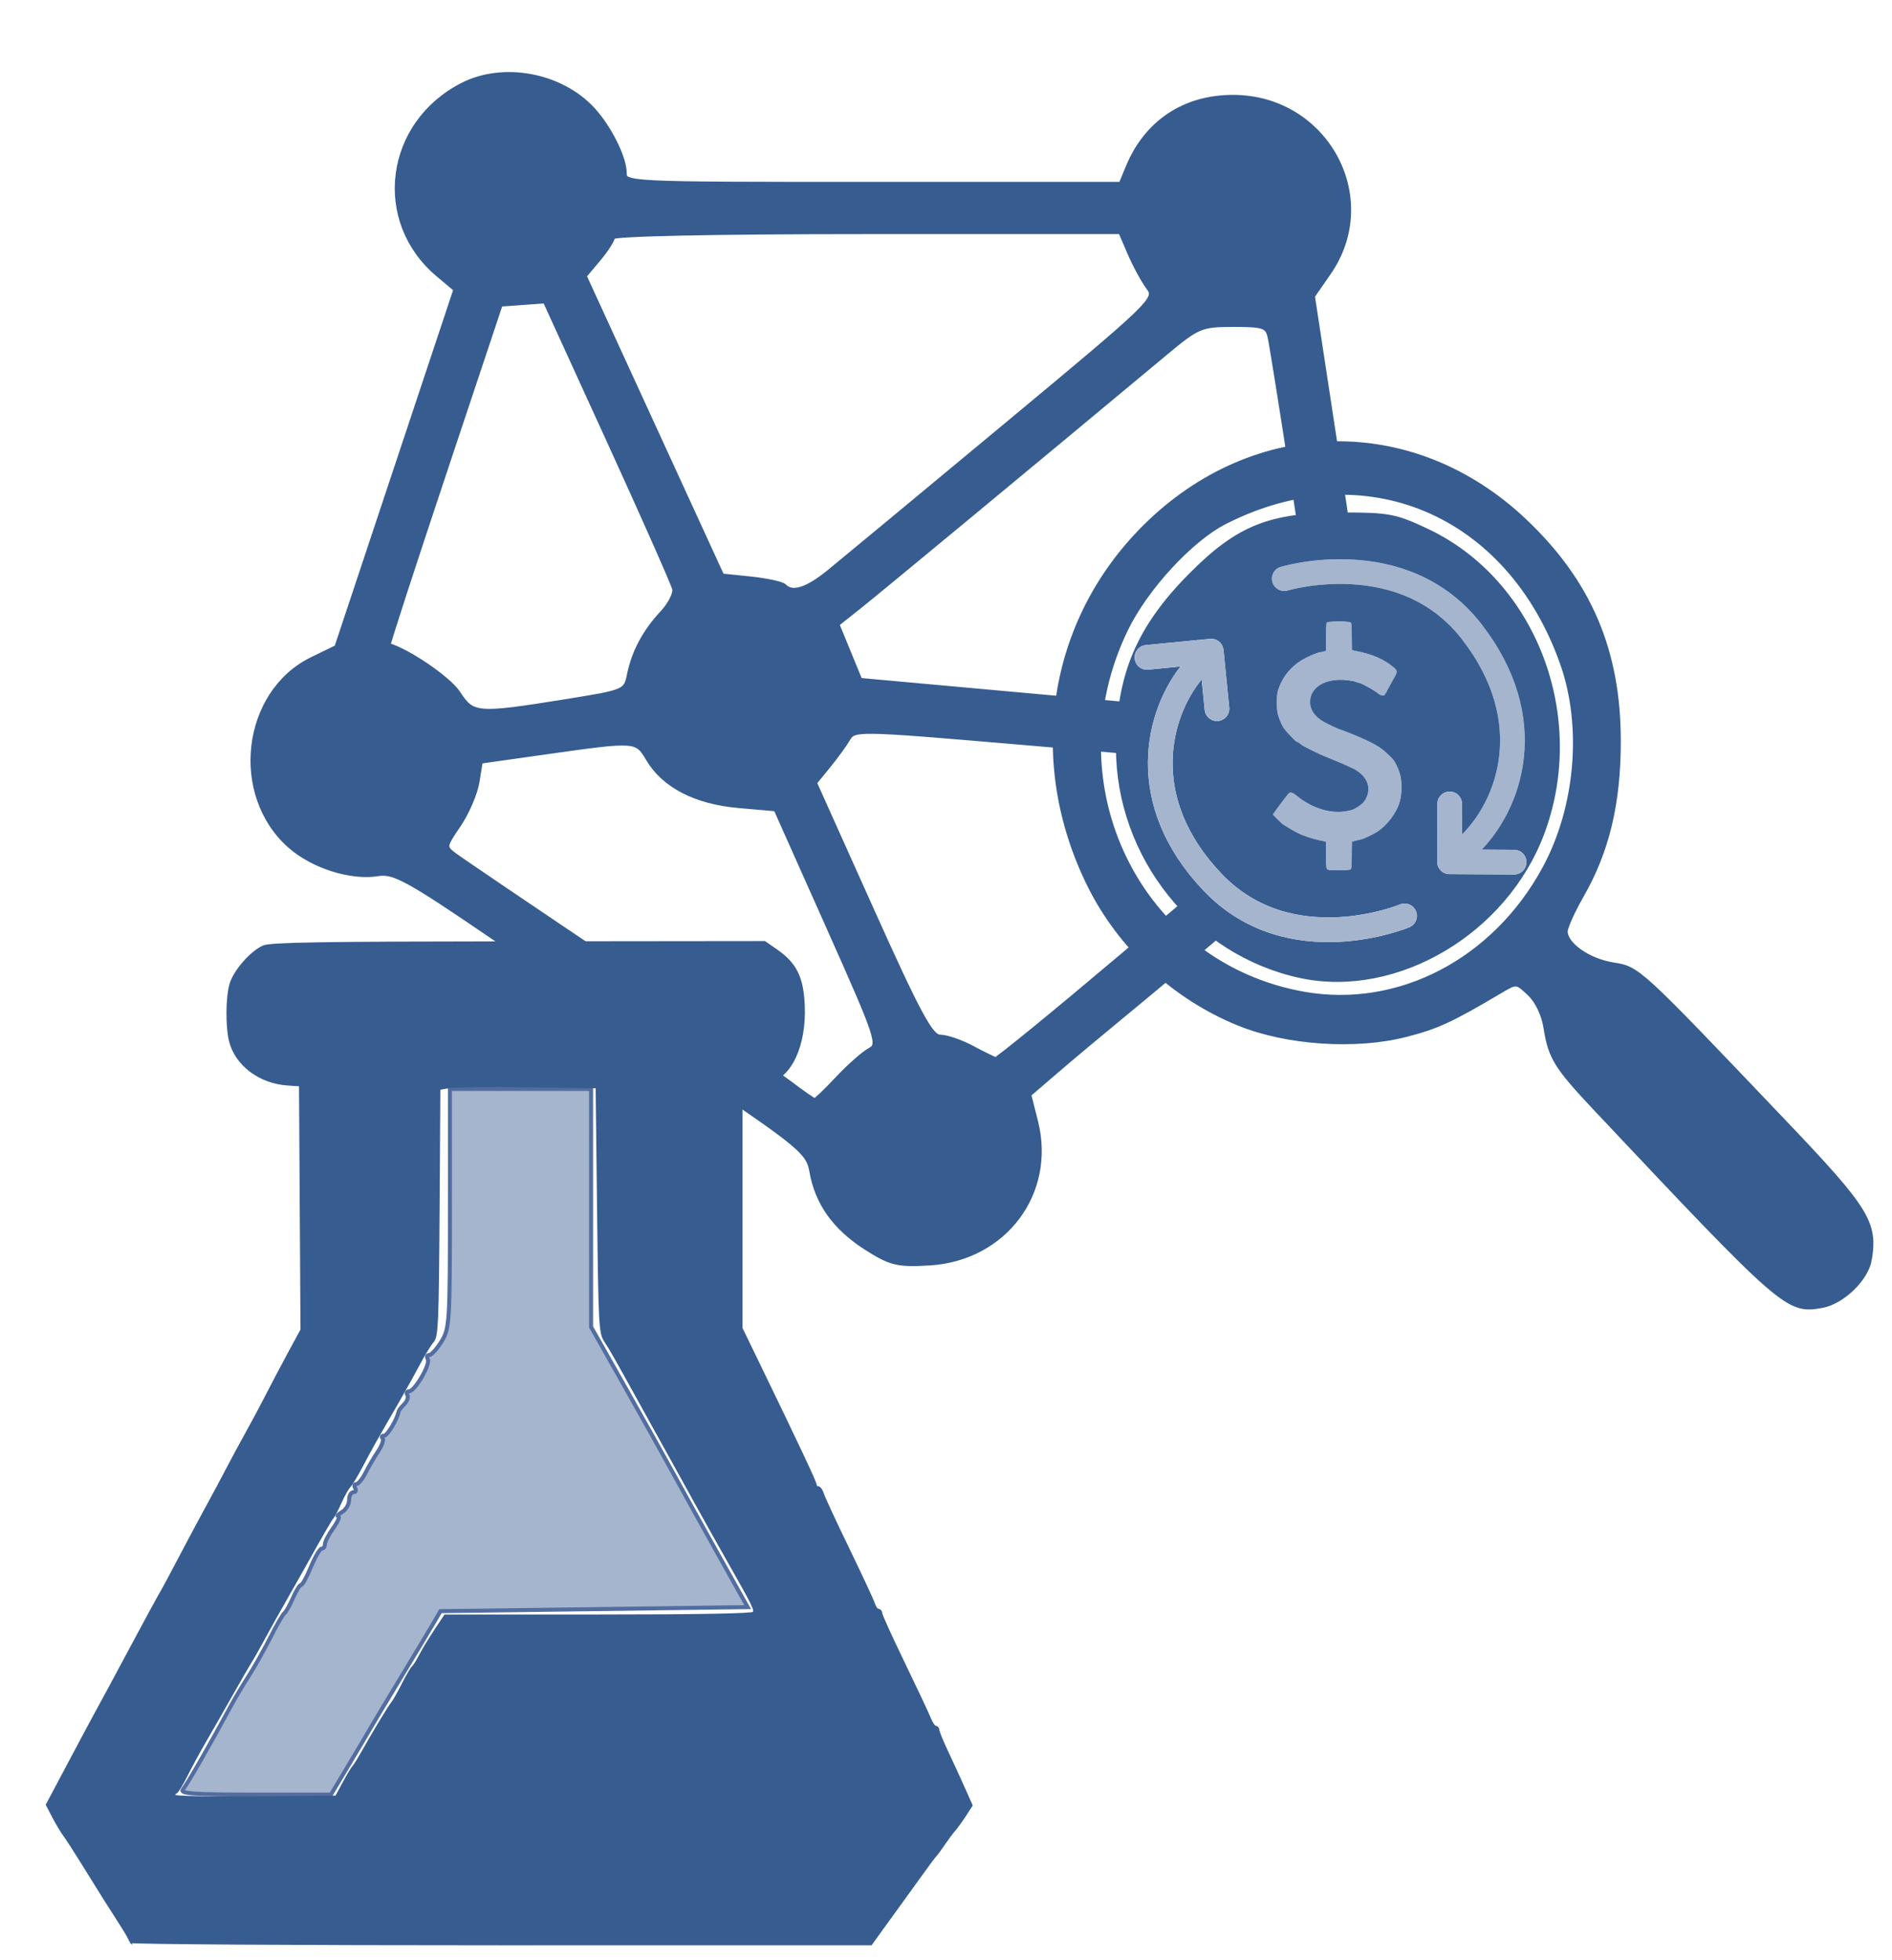 <?xml version="1.0" encoding="UTF-8" standalone="no"?>
<svg
   version="1.1"
   id="svg843"
   width="304"
   height="315"
   viewBox="0 0 304 315"
   sodipodi:docname="icon.svg"
   inkscape:version="1.1-dev (3cce3c2, 2020-09-19)"
   xmlns:inkscape="http://www.inkscape.org/namespaces/inkscape"
   xmlns:sodipodi="http://sodipodi.sourceforge.net/DTD/sodipodi-0.dtd"
   xmlns="http://www.w3.org/2000/svg"
   xmlns:svg="http://www.w3.org/2000/svg">
  <defs
     id="defs847">
    <filter
       inkscape:collect="always"
       style="color-interpolation-filters:sRGB"
       id="filter944"
       x="-2.0006558e-05"
       width="1"
       y="-1.8455951e-05"
       height="1">
      <feGaussianBlur
         inkscape:collect="always"
         stdDeviation="0.002"
         id="feGaussianBlur946" />
    </filter>
  </defs>
  <sodipodi:namedview
     pagecolor="#ffffff"
     bordercolor="#666666"
     borderopacity="1"
     objecttolerance="10"
     gridtolerance="10"
     guidetolerance="10"
     inkscape:pageopacity="0"
     inkscape:pageshadow="2"
     inkscape:window-width="1366"
     inkscape:window-height="705"
     id="namedview845"
     showgrid="false"
     inkscape:zoom="0.82857143"
     inkscape:cx="267.32759"
     inkscape:cy="83.87931"
     inkscape:window-x="-8"
     inkscape:window-y="-8"
     inkscape:window-maximized="1"
     inkscape:current-layer="g849" />
  <g
     inkscape:groupmode="layer"
     inkscape:label="Image"
     id="g849"
     style="display:inline">
    <path
       style="fill:#526fa0;fill-opacity:0.514;stroke:#526ea0;stroke-width:0.648;stroke-opacity:1"
       d="m 29.378,287.562 c 0.766,-0.943 4.122,-6.79 7.902,-13.77 0.579,-1.069 1.802,-3.114 2.717,-4.545 0.915,-1.431 2.471,-4.201 3.457,-6.156 0.986,-1.955 1.997,-3.701 2.246,-3.879 0.249,-0.178 0.865,-1.272 1.369,-2.43 0.504,-1.158 1.093,-2.106 1.308,-2.106 0.216,0 0.933,-1.312 1.595,-2.916 0.661,-1.604 1.434,-2.916 1.718,-2.916 0.283,0 0.515,-0.319 0.515,-0.71 0,-0.39 0.603,-1.557 1.34,-2.592 0.737,-1.035 1.102,-1.891 0.81,-1.902 -0.292,-0.011 -0.02,-0.317 0.604,-0.68 0.624,-0.363 1.134,-1.229 1.134,-1.924 0,-0.695 0.309,-1.264 0.686,-1.264 0.377,0 0.506,-0.292 0.286,-0.648 -0.22,-0.356 -0.141,-0.648 0.176,-0.648 0.317,0 0.98,-0.802 1.473,-1.782 0.493,-0.98 1.408,-2.544 2.034,-3.475 0.626,-0.931 0.952,-1.879 0.725,-2.106 -0.227,-0.227 -0.119,-0.413 0.239,-0.413 0.534,0 2.117,-2.639 2.332,-3.888 0.031,-0.178 0.444,-0.712 0.918,-1.186 0.474,-0.474 0.697,-1.13 0.494,-1.458 -0.203,-0.328 -0.083,-0.596 0.265,-0.596 0.929,0 3.492,-4.399 3.014,-5.172 -0.224,-0.363 -0.123,-0.66 0.226,-0.66 0.348,0 1.24,-0.982 1.982,-2.182 1.287,-2.082 1.349,-3.063 1.349,-21.384 v -19.201 h 11.34 11.34 v 19.125 19.125 l 5.575,9.873 c 3.066,5.43 6.687,11.914 8.046,14.409 1.359,2.495 4.512,8.181 7.005,12.636 l 4.534,8.1 -24.678,0.324 -24.678,0.324 -1.024,1.76 c -0.563,0.968 -2.92,4.894 -5.236,8.724 -2.317,3.83 -4.504,7.476 -4.86,8.103 -0.356,0.626 -1.96,3.333 -3.564,6.015 l -2.916,4.876 -12.229,0.003 c -9.703,0.003 -12.093,-0.164 -11.571,-0.807 z"
       id="path926"
       inkscape:export-xdpi="300"
       inkscape:export-ydpi="300" />
    <path
       style="fill:#365c90;fill-opacity:1;stroke:#365c90;stroke-width:0.853;stroke-opacity:1;filter:url(#filter944)"
       d="m 41.951,308.725 c 0,-0.389 -1.224,-2.597 -2.719,-4.907 -3.279,-5.064 -6.828,-10.71 -11.761,-18.708 -2.026,-3.286 -4.385,-6.934 -5.242,-8.107 -0.857,-1.173 -2.386,-3.725 -3.398,-5.67 l -1.841,-3.536 7.414,-13.959 c 4.077,-7.677 7.753,-14.535 8.169,-15.239 0.415,-0.704 4.45,-8.193 8.965,-16.641 4.516,-8.449 8.567,-15.937 9.003,-16.641 0.875,-1.414 3.275,-5.879 8.028,-14.935 1.724,-3.286 4.608,-8.662 6.407,-11.948 1.8,-3.286 4.469,-8.278 5.931,-11.094 1.462,-2.816 4.156,-7.809 5.987,-11.094 1.83,-3.286 4.496,-8.278 5.924,-11.094 1.428,-2.816 4.342,-8.346 6.476,-12.289 l 3.88,-7.168 -0.222,-36.645 -0.222,-36.645 -3.84,-0.256 c -8.385,-0.558 -15.503,-6.001 -17.157,-13.119 -1.007,-4.332 -0.931,-12.722 0.15,-16.616 1.096,-3.948 6.199,-9.812 9.879,-11.353 2.148,-0.899 17.443,-1.14 76.257,-1.203 l 73.57,-0.078 3.434,2.38 c 5.82,4.033 7.822,8.076 8.179,16.516 0.5,11.813 -3.869,21.301 -10.421,22.63 -1.459,0.296 -3.902,0.968 -5.427,1.493 l -2.774,0.955 v 35.75 35.75 l 5.239,10.802 c 11.755,24.237 16.949,35.28 16.949,36.035 0,0.438 0.358,0.796 0.796,0.796 0.438,0 1.057,0.864 1.376,1.92 0.319,1.056 3.745,8.449 7.614,16.428 3.868,7.979 7.307,15.372 7.642,16.428 0.335,1.056 0.967,1.92 1.405,1.92 0.438,0 0.796,0.427 0.796,0.949 0,0.522 3.004,7.146 6.676,14.721 3.672,7.575 7.175,15.02 7.784,16.546 0.61,1.525 1.446,2.774 1.858,2.774 0.412,0 0.75,0.392 0.75,0.872 0,0.48 1.219,3.456 2.709,6.614 1.49,3.158 3.727,8.031 4.972,10.83 l 2.263,5.088 -1.964,3.019 c -1.08,1.661 -2.48,3.595 -3.111,4.299 -0.631,0.704 -2.062,2.624 -3.18,4.267 -1.118,1.643 -2.253,3.179 -2.522,3.414 -0.269,0.235 -2.548,3.307 -5.064,6.827 -2.516,3.52 -5.287,7.361 -6.156,8.534 -0.87,1.173 -3.026,4.145 -4.791,6.604 l -3.209,4.47 -110.729,0.01 C 91.779,309.428 41.951,309.114 41.951,308.725 Z M 105.791,261.215 c 1.264,-2.347 2.529,-4.459 2.809,-4.694 0.281,-0.235 1.483,-2.155 2.672,-4.267 3.42,-6.079 8.206,-13.993 9.092,-15.036 0.446,-0.525 1.853,-3.021 3.127,-5.547 1.274,-2.526 2.597,-4.785 2.939,-5.019 0.342,-0.235 1.31,-1.769 2.151,-3.409 0.841,-1.64 2.869,-5 4.507,-7.467 l 2.978,-4.485 h 45.913 c 30.073,0 46.097,-0.298 46.447,-0.864 0.616,-0.996 0.152,-1.948 -7.692,-15.777 -3.195,-5.632 -7.573,-13.452 -9.729,-17.376 -2.156,-3.925 -5.073,-9.203 -6.481,-11.73 -1.408,-2.527 -5.161,-9.301 -8.339,-15.053 -9.651,-17.465 -10.464,-18.901 -12.187,-21.514 -1.564,-2.373 -1.687,-4.682 -2.089,-39.257 l -0.427,-36.735 -20.908,-0.248 c -11.5,-0.137 -22.145,-0.025 -23.656,0.247 l -2.748,0.495 -0.239,37 c -0.213,33.006 -0.392,37.171 -1.652,38.583 -0.777,0.87 -2.632,3.886 -4.122,6.703 -1.49,2.816 -4.265,7.809 -6.167,11.094 -6.677,11.538 -8.372,14.552 -10.998,19.563 -1.457,2.78 -3.103,5.508 -3.657,6.062 -0.554,0.554 -1.758,2.696 -2.676,4.759 -0.918,2.064 -1.997,4.136 -2.398,4.605 -0.678,0.792 -2.333,3.662 -9.107,15.788 -1.442,2.582 -3.946,6.998 -5.565,9.814 -1.619,2.816 -4.296,7.617 -5.949,10.668 -1.653,3.051 -3.39,6.123 -3.859,6.827 -0.469,0.704 -3.023,5.12 -5.676,9.814 -2.652,4.694 -6.273,11.03 -8.046,14.081 -1.773,3.051 -4.274,7.659 -5.558,10.241 -1.284,2.582 -2.652,4.822 -3.042,4.978 -0.39,0.156 -0.708,0.642 -0.708,1.08 0,0.478 9.716,0.705 24.37,0.569 l 24.37,-0.226 z"
       id="path930"
       inkscape:export-xdpi="300"
       inkscape:export-ydpi="300"
       transform="matrix(0.537,0,0,0.537,-1.522,146.192)" />
    <path
       style="fill:#365c90;fill-opacity:1;stroke:#365c90;stroke-width:0.932;stroke-opacity:1"
       d="m 139.147,200.371 c -4.942,-3.174 -7.754,-7.128 -8.625,-12.128 -0.542,-3.112 -1.762,-4.14 -17.782,-14.993 -9.46,-6.409 -24.366,-16.548 -33.124,-22.532 -13.986,-9.555 -16.287,-10.821 -18.896,-10.397 -4.307,0.699 -10.373,-1.22 -14.042,-4.441 -9.318,-8.181 -7.386,-24.568 3.521,-29.868 l 3.973,-1.93 9.585,-28.804 9.585,-28.804 -2.909,-2.448 c -10.17,-8.557 -8.173,-24.082 3.894,-30.27 6.568,-3.368 15.838,-1.611 20.902,3.962 2.618,2.881 5.003,7.679 5.003,10.065 0,1.896 0.299,1.911 39.971,1.911 h 39.971 l 1.174,-2.835 c 2.952,-7.126 9,-11.148 16.764,-11.148 14.826,0 23.608,16.094 15.313,28.064 l -2.623,3.785 3.93,25.791 c 2.161,14.185 3.92,26.718 3.909,27.851 -0.011,1.133 0.504,2.47 1.145,2.971 5.891,4.604 10.1,9.164 11.014,11.931 1.583,4.796 0.634,11.725 -2.189,15.992 -3.658,5.528 -8.358,8.013 -15.295,8.087 l -5.787,0.061 -10.417,8.812 c -5.73,4.847 -13.229,11.119 -16.665,13.939 -3.436,2.82 -8.269,6.865 -10.739,8.989 l -4.492,3.862 1.114,4.423 c 2.871,11.4 -5.033,21.897 -17.021,22.607 -5.104,0.302 -6.21,0.029 -10.157,-2.506 z m -4.516,-26.974 c 1.844,-1.97 4.176,-4.029 5.182,-4.576 1.737,-0.944 1.405,-1.944 -6.63,-19.956 l -8.459,-18.962 -6.035,-0.528 c -6.874,-0.602 -11.948,-3.222 -14.454,-7.464 -1.892,-3.203 -2.002,-3.211 -16.26,-1.195 l -10.856,1.535 -0.543,3.36 c -0.299,1.848 -1.638,4.965 -2.976,6.926 -2.333,3.421 -2.362,3.62 -0.719,4.877 0.942,0.721 12.619,8.633 25.95,17.584 13.33,8.95 25.915,17.546 27.966,19.101 2.051,1.555 3.898,2.839 4.105,2.854 0.207,0.014 1.885,-1.586 3.729,-3.556 z m 45.846,-19.818 c 10.98,-9.281 20.135,-17.039 20.346,-17.24 0.21,-0.201 -0.263,-1.102 -1.053,-2.002 -2.285,-2.605 -4.457,-7.408 -4.457,-9.854 0,-2.722 1.388,-2.494 -33.014,-5.422 -24.33,-2.071 -25.121,-2.084 -26.101,-0.416 -0.556,0.946 -2.003,2.935 -3.216,4.421 l -2.205,2.701 9.196,20.474 c 7.532,16.77 9.534,20.475 11.061,20.48 1.025,0.003 3.333,0.793 5.127,1.755 1.794,0.962 3.508,1.8 3.808,1.863 0.3,0.063 9.528,-7.479 20.508,-16.76 z M 90.871,112.82 c 9.623,-1.545 9.758,-1.602 10.325,-4.359 0.758,-3.684 2.472,-6.898 5.294,-9.926 1.266,-1.359 2.159,-3.121 1.984,-3.915 -0.176,-0.794 -4.933,-11.546 -10.573,-23.894 L 87.646,48.276 l -3.654,0.264 -3.654,0.264 -9.147,27.438 c -5.031,15.091 -9.049,27.466 -8.93,27.499 3.217,0.91 9.797,5.398 11.287,7.699 2.334,3.607 3.083,3.666 17.324,1.38 z m 109.285,-2.53 c 2.228,-2.35 5.672,-4.807 7.742,-5.525 3.294,-1.142 3.696,-1.599 3.445,-3.924 -0.416,-3.863 -6.64,-44.22 -7.199,-46.677 -0.428,-1.883 -1.037,-2.097 -5.96,-2.097 -5.194,0 -5.772,0.24 -10.935,4.542 -20.981,17.48 -46.168,38.34 -49.224,40.769 l -3.645,2.897 1.87,4.56 1.87,4.56 26.966,2.449 c 14.831,1.347 27.886,2.501 29.012,2.564 1.309,0.073 3.492,-1.41 6.059,-4.118 z M 133.343,91.925 c 2.039,-1.662 14.742,-12.193 28.227,-23.401 23.973,-19.925 24.486,-20.424 23.032,-22.38 -0.818,-1.1 -2.162,-3.574 -2.987,-5.496 l -1.5,-3.496 h -40.875 c -24.364,0 -40.875,0.348 -40.875,0.861 0,0.473 -1.032,2.088 -2.294,3.587 l -2.294,2.727 11.079,24.145 11.079,24.145 4.675,0.487 c 2.571,0.268 4.98,0.792 5.353,1.165 1.367,1.367 3.758,0.608 7.38,-2.343 z"
       id="path964"
       inkscape:export-xdpi="300"
       inkscape:export-ydpi="300" />
    <g
       id="g986"
       transform="translate(-19.957,-93.858)"
       inkscape:export-xdpi="300"
       inkscape:export-ydpi="300">
      <path
         style="fill:#365c90;fill-opacity:1;stroke:#365c90;stroke-width:0.853;stroke-opacity:1"
         d="m 320.283,296.267 c -0.514,3.033 -4.304,6.716 -7.537,7.323 -5.498,1.031 -6.136,0.477 -36.252,-31.512 -6.449,-6.85 -7.361,-8.323 -8.104,-13.08 -0.335,-2.147 -1.389,-4.343 -2.655,-5.532 -2.092,-1.965 -2.11,-1.966 -4.82,-0.363 -7.895,4.672 -10.069,5.674 -15.126,6.97 -8.011,2.053 -19.037,1.312 -26.716,-1.796 -10.338,-4.185 -19.062,-12.25 -23.984,-22.175 -9.872,-19.906 -6.373,-42.439 8.944,-57.605 17.545,-17.371 42.953,-17.773 60.775,-0.959 10.415,9.825 15.147,20.88 15.147,35.388 0,9.999 -1.82,17.623 -5.916,24.782 -1.44,2.517 -2.618,5.134 -2.618,5.817 0,2.141 3.687,4.747 7.628,5.391 4.142,0.677 3.819,0.38 27.662,25.413 13.211,13.87 14.566,16.061 13.57,21.939 z m -49.23,-95.817 c -8.617,-24.416 -31.936,-34.189 -54.325,-22.767 -5.496,2.804 -12.707,10.621 -15.937,17.278 -12.095,24.923 2.077,53.965 28.631,58.672 15.302,2.712 30.73,-5.332 38.786,-20.224 5.295,-9.788 6.42,-22.826 2.844,-32.958 z"
         id="path978" />
      <path
         style="fill:#365c90;fill-opacity:1;stroke:#365c90;stroke-width:0.809;stroke-opacity:1"
         d="m 228.993,250.632 c -16.875,-3.573 -29.379,-19.222 -29.319,-36.694 0.04,-11.569 3.259,-19.189 11.692,-27.671 7.586,-7.631 12.68,-9.656 24.285,-9.656 7.437,0 8.534,0.21 13.602,2.611 17.192,8.143 25.434,29.813 18.446,48.499 -5.929,15.855 -23.344,26.164 -38.706,22.911 z"
         id="path982" />
    </g>
    <path
       style="mix-blend-mode:luminosity;fill:#ffffff;fill-opacity:1;stroke:#365c90;stroke-width:0.103;stroke-opacity:1"
       d="m 213.191,139.717 c -0.192,-0.192 -0.206,-0.343 -0.206,-2.299 v -2.093 l -0.849,-0.184 c -0.943,-0.204 -2.017,-0.519 -2.512,-0.737 -0.178,-0.078 -0.35,-0.142 -0.382,-0.142 -0.164,0 -1.648,-0.773 -2.268,-1.18 -0.391,-0.257 -0.722,-0.467 -0.736,-0.467 -0.154,0 -1.797,-1.595 -1.797,-1.744 0,-0.102 2.103,-2.942 2.5,-3.377 0.357,-0.39 0.722,-0.304 1.548,0.366 2.31,1.871 5.107,2.776 7.531,2.438 1.1,-0.154 1.451,-0.28 2.244,-0.81 0.701,-0.469 1.007,-0.841 1.299,-1.586 0.569,-1.448 0.01,-2.911 -1.5,-3.921 -0.349,-0.234 -0.665,-0.425 -0.701,-0.425 -0.036,0 -0.353,-0.144 -0.704,-0.32 -0.351,-0.176 -1.263,-0.572 -2.027,-0.88 -0.764,-0.308 -1.529,-0.622 -1.698,-0.698 -0.17,-0.075 -0.494,-0.217 -0.721,-0.314 -1.026,-0.441 -2.975,-1.433 -3.14,-1.597 -0.141,-0.141 -0.724,-0.515 -0.803,-0.515 -0.127,0 -1.874,-1.818 -1.874,-1.95 0,-0.06 -0.038,-0.108 -0.085,-0.108 -0.151,0 -0.839,-1.496 -1.047,-2.277 -0.287,-1.079 -0.285,-3.072 0.004,-4.002 0.702,-2.261 2.257,-4.093 4.438,-5.226 0.828,-0.43 2.114,-0.95 2.353,-0.951 0.084,-3.2e-4 0.326,-0.049 0.538,-0.108 l 0.386,-0.107 v -2.192 c 0,-1.993 0.017,-2.208 0.188,-2.363 0.266,-0.241 3.56,-0.248 3.878,-0.008 0.192,0.145 0.208,0.297 0.239,2.307 l 0.033,2.152 0.584,0.117 c 2.758,0.552 4.56,1.348 6.169,2.727 0.533,0.457 0.563,0.753 0.148,1.461 -0.159,0.271 -0.395,0.702 -0.525,0.957 -0.13,0.255 -0.347,0.648 -0.482,0.875 -0.135,0.226 -0.297,0.539 -0.36,0.695 -0.063,0.156 -0.156,0.283 -0.207,0.283 -0.051,0 -0.093,0.069 -0.093,0.154 0,0.246 -0.739,0.201 -1.039,-0.064 -0.646,-0.569 -2.959,-1.841 -3.348,-1.841 -0.085,0 -0.255,-0.053 -0.377,-0.119 -0.122,-0.065 -0.686,-0.176 -1.254,-0.246 -3.405,-0.42 -5.951,1.029 -5.951,3.387 0,1.252 0.682,2.248 2.14,3.123 0.474,0.285 2.584,1.266 2.721,1.266 0.056,0 0.254,0.065 0.44,0.144 0.186,0.079 0.523,0.213 0.75,0.298 0.226,0.085 0.713,0.279 1.081,0.431 2.292,0.949 3.696,1.685 4.581,2.4 0.408,0.33 1.272,1.154 1.601,1.529 0.344,0.391 0.861,1.461 1.111,2.301 0.368,1.235 0.359,3.249 -0.021,4.585 -0.517,1.819 -2.047,3.836 -3.721,4.906 -0.683,0.437 -2.355,1.214 -2.612,1.214 -0.066,0 -0.393,0.076 -0.728,0.169 l -0.609,0.169 -0.033,2.143 c -0.031,2.001 -0.047,2.153 -0.239,2.298 -0.164,0.124 -0.556,0.156 -1.93,0.159 -1.589,0.003 -1.74,-0.013 -1.93,-0.203 z"
       id="path1016"
       inkscape:export-xdpi="300"
       inkscape:export-ydpi="300" />
    <path
       style="display:inline;mix-blend-mode:normal;fill:#526fa0;fill-opacity:0.514;stroke:#365c90;stroke-width:0.103;stroke-opacity:1"
       d="m 213.191,139.717 c -0.192,-0.192 -0.206,-0.343 -0.206,-2.299 v -2.093 l -0.849,-0.184 c -0.943,-0.204 -2.017,-0.519 -2.512,-0.737 -0.178,-0.078 -0.35,-0.142 -0.382,-0.142 -0.164,0 -1.648,-0.773 -2.268,-1.18 -0.391,-0.257 -0.722,-0.467 -0.736,-0.467 -0.154,0 -1.797,-1.595 -1.797,-1.744 0,-0.102 2.103,-2.942 2.5,-3.377 0.357,-0.39 0.722,-0.304 1.548,0.366 2.31,1.871 5.107,2.776 7.531,2.438 1.1,-0.154 1.451,-0.28 2.244,-0.81 0.701,-0.469 1.007,-0.841 1.299,-1.586 0.569,-1.448 0.01,-2.911 -1.5,-3.921 -0.349,-0.234 -0.665,-0.425 -0.701,-0.425 -0.036,0 -0.353,-0.144 -0.704,-0.32 -0.351,-0.176 -1.263,-0.572 -2.027,-0.88 -0.764,-0.308 -1.529,-0.622 -1.698,-0.698 -0.17,-0.075 -0.494,-0.217 -0.721,-0.314 -1.026,-0.441 -2.975,-1.433 -3.14,-1.597 -0.141,-0.141 -0.724,-0.515 -0.803,-0.515 -0.127,0 -1.874,-1.818 -1.874,-1.95 0,-0.06 -0.038,-0.108 -0.085,-0.108 -0.151,0 -0.839,-1.496 -1.047,-2.277 -0.287,-1.079 -0.285,-3.072 0.004,-4.002 0.702,-2.261 2.257,-4.093 4.438,-5.226 0.828,-0.43 2.114,-0.95 2.353,-0.951 0.084,-3.2e-4 0.326,-0.049 0.538,-0.108 l 0.386,-0.107 v -2.192 c 0,-1.993 0.017,-2.208 0.188,-2.363 0.266,-0.241 3.56,-0.248 3.878,-0.008 0.192,0.145 0.208,0.297 0.239,2.307 l 0.033,2.152 0.584,0.117 c 2.758,0.552 4.56,1.348 6.169,2.727 0.533,0.457 0.563,0.753 0.148,1.461 -0.159,0.271 -0.395,0.702 -0.525,0.957 -0.13,0.255 -0.347,0.648 -0.482,0.875 -0.135,0.226 -0.297,0.539 -0.36,0.695 -0.063,0.156 -0.156,0.283 -0.207,0.283 -0.051,0 -0.093,0.069 -0.093,0.154 0,0.246 -0.739,0.201 -1.039,-0.064 -0.646,-0.569 -2.959,-1.841 -3.348,-1.841 -0.085,0 -0.255,-0.053 -0.377,-0.119 -0.122,-0.065 -0.686,-0.176 -1.254,-0.246 -3.405,-0.42 -5.951,1.029 -5.951,3.387 0,1.252 0.682,2.248 2.14,3.123 0.474,0.285 2.584,1.266 2.721,1.266 0.056,0 0.254,0.065 0.44,0.144 0.186,0.079 0.523,0.213 0.75,0.298 0.226,0.085 0.713,0.279 1.081,0.431 2.292,0.949 3.696,1.685 4.581,2.4 0.408,0.33 1.272,1.154 1.601,1.529 0.344,0.391 0.861,1.461 1.111,2.301 0.368,1.235 0.359,3.249 -0.021,4.585 -0.517,1.819 -2.047,3.836 -3.721,4.906 -0.683,0.437 -2.355,1.214 -2.612,1.214 -0.066,0 -0.393,0.076 -0.728,0.169 l -0.609,0.169 -0.033,2.143 c -0.031,2.001 -0.047,2.153 -0.239,2.298 -0.164,0.124 -0.556,0.156 -1.93,0.159 -1.589,0.003 -1.74,-0.013 -1.93,-0.203 z"
       id="path1016-2"
       inkscape:export-xdpi="300"
       inkscape:export-ydpi="300" />
    <g
       id="g1093"
       transform="rotate(-12.236,65.878,503.834)"
       inkscape:export-xdpi="300"
       inkscape:export-ydpi="300">
      <path
         style="fill:none;stroke:#ffffff;stroke-width:3.967;stroke-linecap:round;stroke-linejoin:miter;stroke-miterlimit:4;stroke-dasharray:none;stroke-opacity:1"
         d="m 297.644,189.139 c 0,0 -19.585,3.598 -28.993,-11.808 -9.408,-15.406 -2.979,-28.402 4.109,-33.901"
         id="path997-8" />
      <path
         style="fill:none;stroke:#ffffff;stroke-width:3.967;stroke-linecap:round;stroke-linejoin:round;stroke-miterlimit:4;stroke-dasharray:none;stroke-opacity:1;paint-order:normal"
         d="m 275.238,150.217 1.061,-9.236 -10.307,-1.209"
         id="path1001-7" />
    </g>
    <g
       id="g1093-5"
       transform="rotate(173.626,254.671,138.521)"
       style="display:inline"
       inkscape:export-xdpi="300"
       inkscape:export-ydpi="300">
      <path
         style="fill:none;stroke:#ffffff;stroke-width:3.967;stroke-linecap:round;stroke-linejoin:miter;stroke-miterlimit:4;stroke-dasharray:none;stroke-opacity:1"
         d="m 297.644,189.139 c 0,0 -19.585,3.598 -28.993,-11.808 -9.408,-15.406 -2.979,-28.402 4.109,-33.901"
         id="path997-8-3" />
      <path
         style="fill:none;stroke:#ffffff;stroke-width:3.967;stroke-linecap:round;stroke-linejoin:round;stroke-miterlimit:4;stroke-dasharray:none;stroke-opacity:1;paint-order:normal"
         d="m 275.238,150.217 1.061,-9.236 -10.307,-1.209"
         id="path1001-7-1" />
    </g>
    <path
       style="fill:none;stroke:#526fa0;stroke-width:3.967;stroke-linecap:round;stroke-linejoin:miter;stroke-miterlimit:4;stroke-dasharray:none;stroke-opacity:0.514"
       d="m 206.343,92.987 c 0,0 19.064,-5.75 30.124,8.516 11.06,14.266 6.113,27.896 -0.32,34.148"
       id="path997-8-3-5"
       inkscape:export-xdpi="300"
       inkscape:export-ydpi="300" />
    <path
       style="fill:none;stroke:#a6b5ce;stroke-width:3.967;stroke-linecap:round;stroke-linejoin:round;stroke-miterlimit:4;stroke-dasharray:none;stroke-opacity:1;paint-order:normal"
       d="m 232.932,129.181 -0.029,9.297 10.377,0.058"
       id="path1001-7-1-8"
       inkscape:export-xdpi="300"
       inkscape:export-ydpi="300" />
    <path
       style="fill:none;stroke:#a6b5ce;stroke-width:3.967;stroke-linecap:round;stroke-linejoin:miter;stroke-miterlimit:4;stroke-dasharray:none;stroke-opacity:1"
       d="m 225.681,147.167 c 0,0 -18.377,7.667 -30.836,-5.395 -12.459,-13.062 -8.931,-27.126 -3.169,-34.002"
       id="path997-8-7"
       inkscape:export-xdpi="300"
       inkscape:export-ydpi="300" />
    <path
       style="fill:none;stroke:#a6b5ce;stroke-width:3.967;stroke-linecap:round;stroke-linejoin:round;stroke-miterlimit:4;stroke-dasharray:none;stroke-opacity:1;paint-order:normal"
       d="m 195.535,113.878 -0.921,-9.251 -10.329,1.002"
       id="path1001-7-6"
       inkscape:export-xdpi="300"
       inkscape:export-ydpi="300" />
  </g>
</svg>
